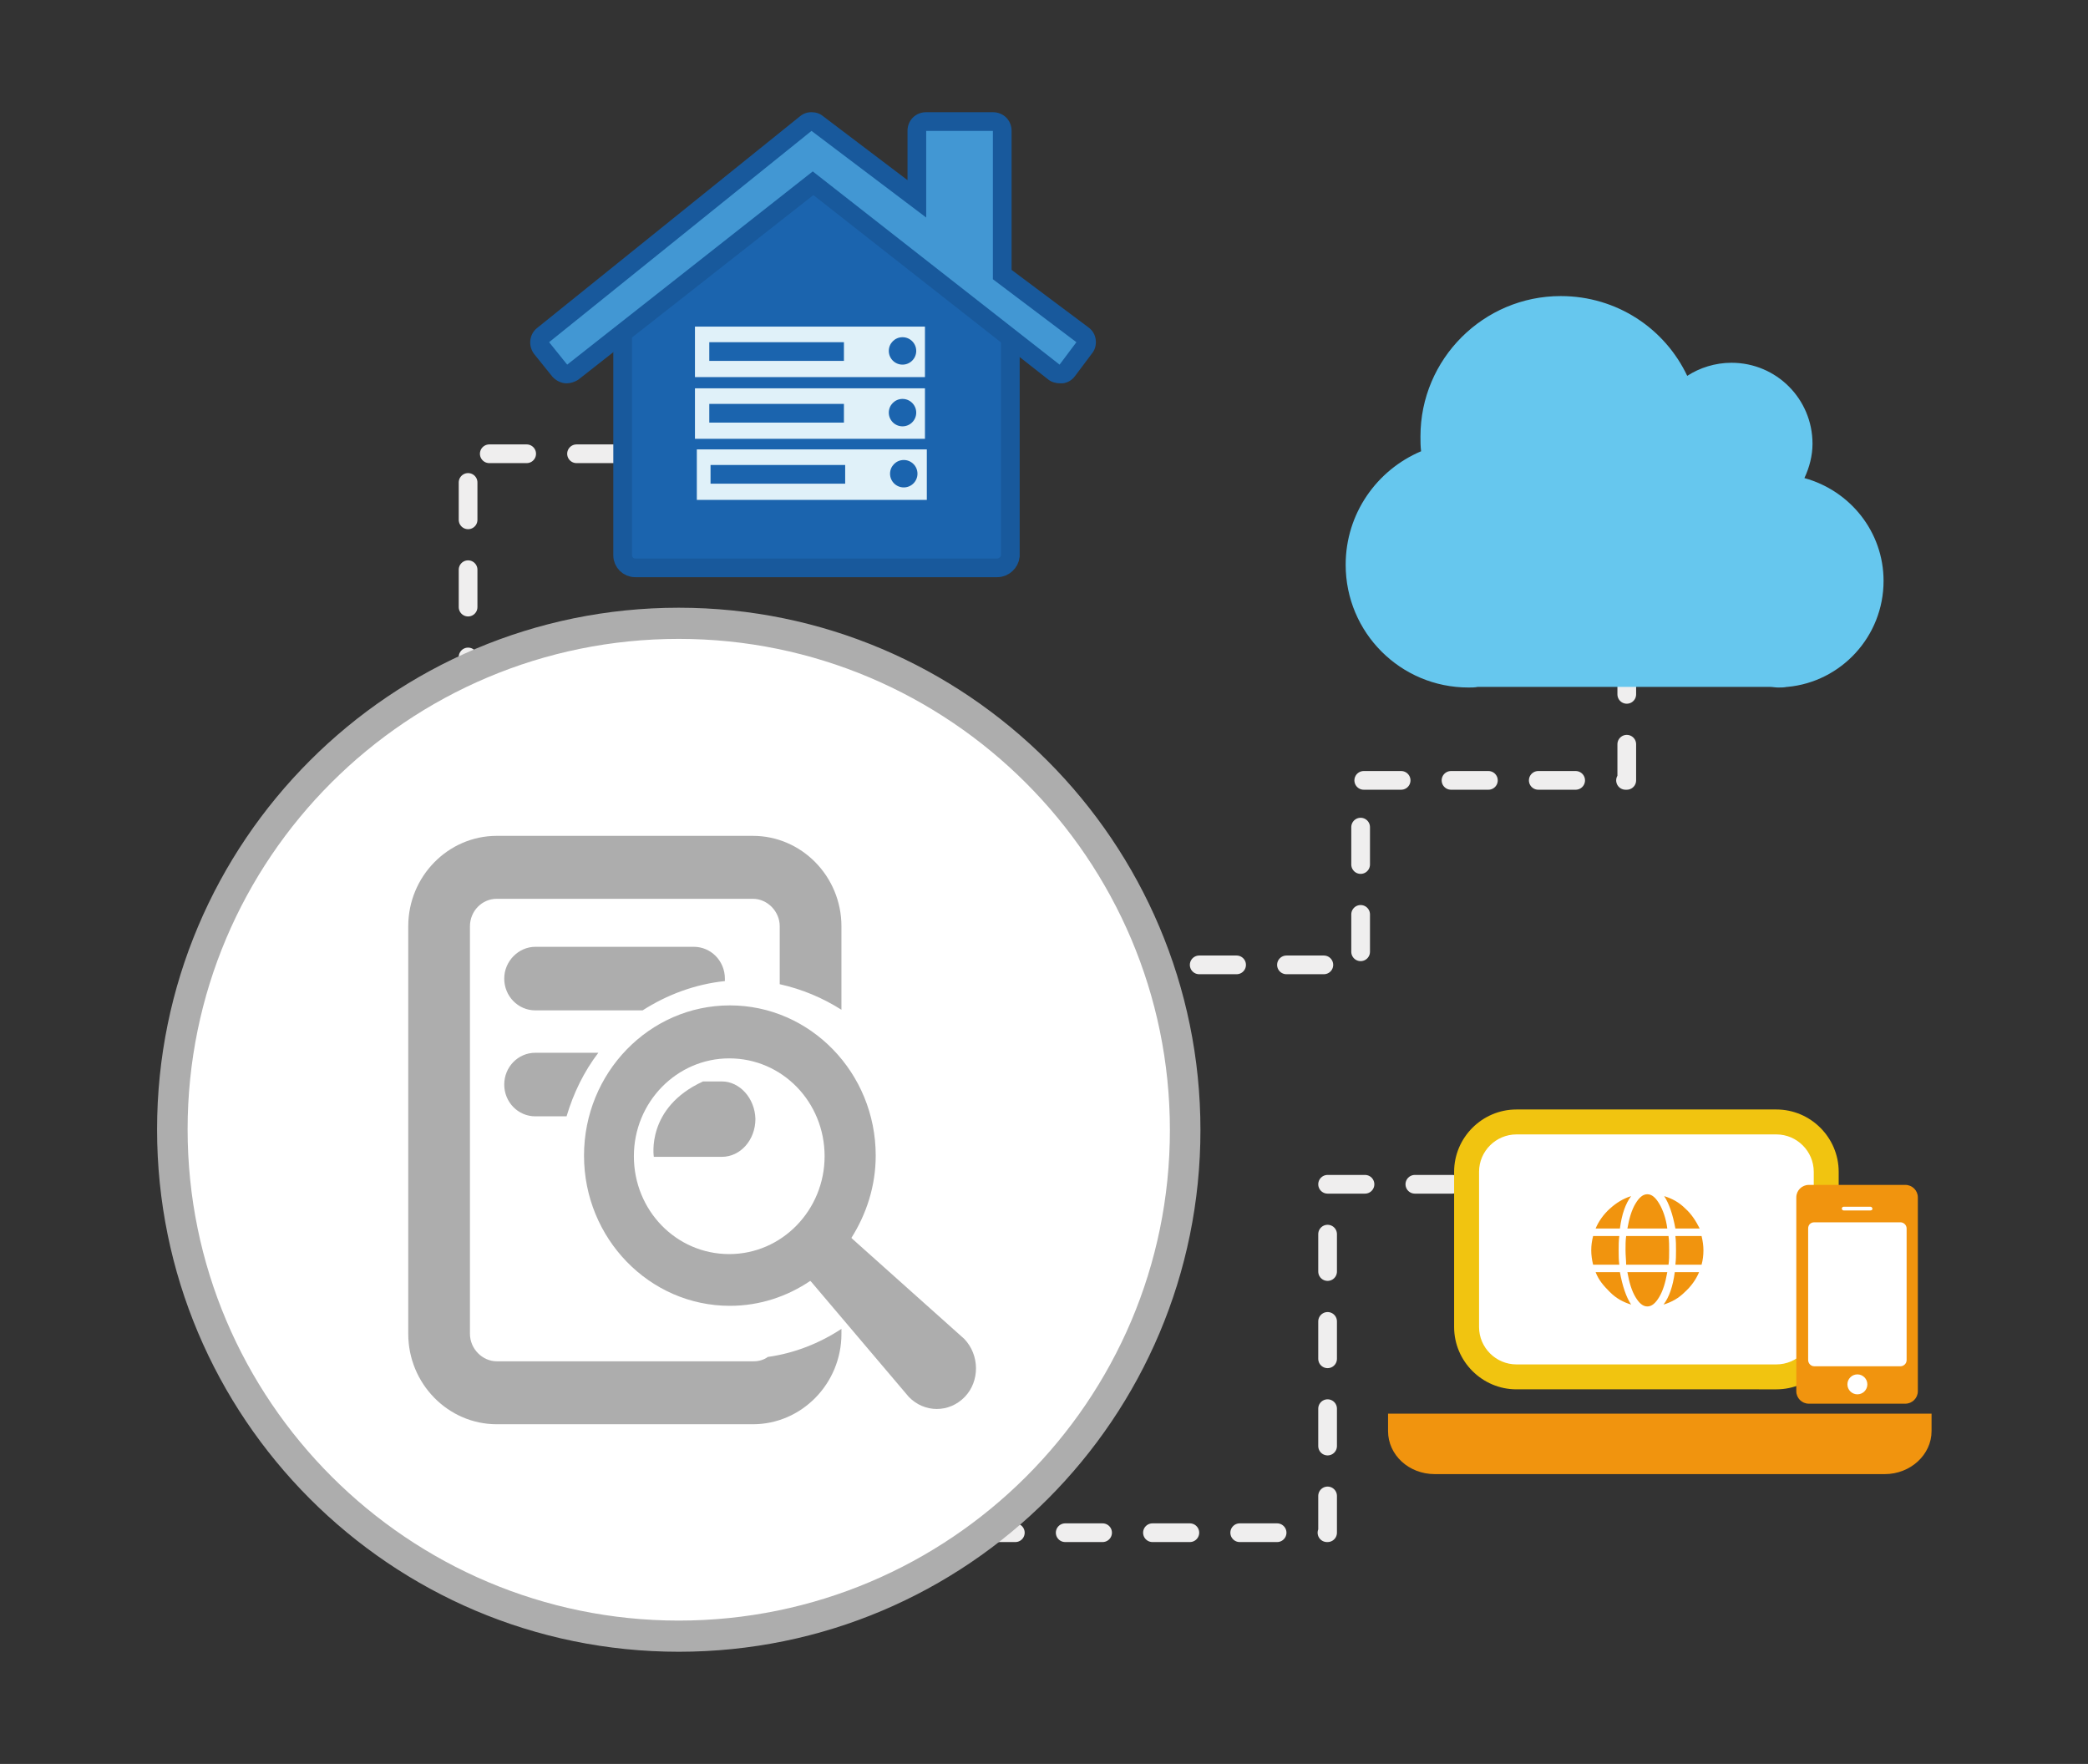 <?xml version="1.0" encoding="utf-8"?>
<!-- Generator: Adobe Illustrator 25.2.0, SVG Export Plug-In . SVG Version: 6.00 Build 0)  -->
<svg version="1.1" id="Layer_1" xmlns="http://www.w3.org/2000/svg" xmlns:xlink="http://www.w3.org/1999/xlink" x="0px" y="0px"
	 viewBox="0 0 335 283" style="enable-background:new 0 0 335 283;" xml:space="preserve">
<rect x="0" y="0" width="335" height="283" fill="#333333" stroke="none"/>
<style type="text/css">
	
		.st0{fill:none;stroke:#EFEEEE;stroke-width:3;stroke-linecap:round;stroke-linejoin:round;stroke-miterlimit:10;stroke-dasharray:6,8;}
	.st1{fill:#1B64AE;stroke:#18599C;stroke-width:3;stroke-miterlimit:10;}
	.st2{fill:#E0F1F9;}
	.st3{fill:#1B64AE;}
	.st4{fill:#4297D3;}
	.st5{fill:#18599C;}
	.st6{fill:#66C7EE;}
	.st7{fill:#FFFFFF;}
	.st8{fill:#F1C410;}
	.st9{fill:#F1940E;}
	.st10{fill:#ADADAD;}
</style>
<g>
	<g>
		<polyline class="st0" points="112.5,72.8 75.1,72.8 75.1,117.3 		"/>
		<polyline class="st0" points="261,105.4 261,125.2 218.3,125.2 218.3,154.8 188.7,154.8 		"/>
		<polyline class="st0" points="261,190 213,190 213,245.9 148.3,245.9 		"/>
		<path class="st1" d="M160,91.1h-58.1c-1.1,0-2-0.9-2-2V48.3c0-1.1,0.9-2,2-2L130,23.9l30.1,21.7c1.1,0,2,0.9,2,2v41.6
			C162,90.2,161.1,91.1,160,91.1z"/>
		<rect x="111.8" y="72.1" class="st2" width="36.9" height="8.1"/>
		<rect x="114" y="74.6" class="st3" width="21.6" height="3"/>
		<circle class="st3" cx="145" cy="76" r="2.2"/>
		<rect x="111.5" y="52.4" class="st2" width="36.9" height="8.1"/>
		<rect x="113.8" y="54.9" class="st3" width="21.6" height="3"/>
		<circle class="st3" cx="144.8" cy="56.3" r="2.2"/>
		<rect x="111.5" y="62.3" class="st2" width="36.9" height="8.1"/>
		<rect x="113.8" y="64.8" class="st3" width="21.6" height="3"/>
		<circle class="st3" cx="144.8" cy="66.2" r="2.2"/>
		<g>
			<path class="st4" d="M91,60c-0.4,0-0.9-0.2-1.2-0.6l-2.9-3.6c-0.5-0.6-0.4-1.6,0.2-2.1l42.1-33.9c0.3-0.2,0.6-0.3,0.9-0.3
				c0.3,0,0.6,0.1,0.9,0.3l16,12.1V21c0-0.8,0.7-1.5,1.5-1.5h10.7c0.8,0,1.5,0.7,1.5,1.5v23.1l12.8,9.7c0.3,0.2,0.5,0.6,0.6,1
				s0,0.8-0.3,1.1l-2.7,3.6c-0.2,0.3-0.6,0.5-1,0.6c-0.1,0-0.1,0-0.2,0c-0.3,0-0.7-0.1-0.9-0.3l-38.5-30.4L92,59.7
				C91.7,59.9,91.4,60,91,60z"/>
			<path class="st5" d="M159.3,21v23.8l13.4,10.1l-2.7,3.6l-39.6-31L91,58.5l-2.9-3.6L130.2,21l18.4,13.9V21H159.3 M130.2,18
				c-0.7,0-1.3,0.2-1.9,0.7L86.2,52.6c-1.3,1-1.5,2.9-0.5,4.2l2.9,3.6c0.6,0.7,1.5,1.1,2.3,1.1c0.6,0,1.3-0.2,1.9-0.6l37.7-29.6
				l37.7,29.6c0.5,0.4,1.2,0.6,1.9,0.6c0.1,0,0.3,0,0.4,0c0.8-0.1,1.5-0.5,2-1.2l2.7-3.6c0.5-0.6,0.7-1.4,0.6-2.2
				c-0.1-0.8-0.5-1.5-1.2-2l-12.3-9.2V21c0-1.7-1.3-3-3-3h-10.7c-1.7,0-3,1.3-3,3v7.9L132,18.6C131.5,18.2,130.9,18,130.2,18
				L130.2,18z"/>
		</g>
		<path class="st6" d="M302.2,93.2c0-7.9-5.4-14.5-12.7-16.5c0.8-1.7,1.3-3.6,1.3-5.5c0-7.2-5.8-13-13-13c-2.6,0-5.1,0.8-7.1,2.1
			c-3.6-7.6-11.3-12.8-20.3-12.8c-12.4,0-22.5,10.1-22.5,22.5c0,0.8,0,1.6,0.1,2.4c-7.1,3-12.1,10-12.1,18.2
			c0,10.9,8.8,19.7,19.7,19.7c0.5,0,1,0,1.5-0.1h46.8c0.5,0,0.9,0.1,1.4,0.1s0.9,0,1.4-0.1h0.1l0,0
			C295.4,109.4,302.2,102.1,302.2,93.2z"/>
		<g>
			<path class="st7" d="M243.4,220.9c-4.4,0-8-3.6-8-8V188c0-4.4,3.6-8,8-8h41.7c4.4,0,8,3.6,8,8v24.9c0,4.4-3.6,8-8,8H243.4z"/>
			<path class="st8" d="M285,182c3.3,0,6,2.7,6,6v24.9c0,3.3-2.7,6-6,6h-41.7c-3.3,0-6-2.7-6-6V188c0-3.3,2.7-6,6-6H285 M285,178
				h-41.7c-5.5,0-10,4.5-10,10v24.9c0,5.5,4.5,10,10,10H285c5.5,0,10-4.5,10-10V188C295,182.5,290.5,178,285,178L285,178z"/>
		</g>
		<path class="st9" d="M305.7,225.2h-15.5c-1.1,0-2-0.9-2-2v-31.1c0-1.1,0.9-2,2-2h15.5c1.1,0,2,0.9,2,2v31.1
			C307.7,224.3,306.8,225.2,305.7,225.2z"/>
		<path class="st7" d="M304.9,219.2h-13.8c-0.6,0-1-0.5-1-1v-21.1c0-0.6,0.4-1,1-1h13.8c0.5,0,1,0.4,1,1v21.1
			C305.9,218.8,305.4,219.2,304.9,219.2z"/>
		<path class="st7" d="M300.1,194.2h-4.3c-0.2,0-0.3-0.2-0.3-0.3l0,0c0-0.2,0.2-0.3,0.3-0.3h4.3c0.2,0,0.3,0.2,0.3,0.3l0,0
			C300.5,194,300.3,194.2,300.1,194.2z"/>
		<circle class="st7" cx="298" cy="222.1" r="1.6"/>
		<path class="st9" d="M309.9,226.8v2.8c0,3.8-3.4,6.9-7.5,6.9h-72.2c-4.2,0-7.5-3.1-7.5-6.9v-2.8"/>
		<path class="st9" d="M259.7,200.6c0,0.7,0,1.5,0.1,2.3h-4.2c-0.2-0.8-0.3-1.6-0.3-2.3c0-0.8,0.1-1.5,0.3-2.3h4.2
			C259.7,199.1,259.7,199.9,259.7,200.6z M261.7,191.9c-0.9,1.2-1.5,2.9-1.8,5.2H256c0.5-1.2,1.3-2.3,2.3-3.2
			S260.4,192.3,261.7,191.9z M256,204.1h3.9c0.4,2.2,1,4,1.8,5.2c-1.3-0.4-2.4-1-3.4-2S256.5,205.4,256,204.1z M260.8,200.6
			c0-0.8,0-1.6,0.1-2.3h6.8c0.1,0.8,0.1,1.6,0.1,2.3c0,0.8,0,1.6-0.1,2.3h-6.8C260.9,202.2,260.8,201.4,260.8,200.6z M267.5,197.1
			h-6.4c0.3-1.7,0.7-3,1.3-4c0.6-1,1.2-1.5,1.9-1.5s1.3,0.5,1.9,1.5S267.3,195.5,267.5,197.1z M261.1,204.1h6.4
			c-0.3,1.7-0.7,3-1.3,4c-0.6,1-1.2,1.5-1.9,1.5s-1.3-0.5-1.9-1.5C261.8,207.1,261.4,205.8,261.1,204.1z M272.7,197.1h-3.9
			c-0.4-2.2-1-4-1.8-5.2c1.3,0.4,2.4,1,3.4,2C271.4,194.8,272.1,195.9,272.7,197.1z M266.9,209.3c0.9-1.2,1.5-2.9,1.8-5.2h3.9
			c-0.5,1.2-1.3,2.3-2.3,3.2C269.3,208.3,268.2,208.9,266.9,209.3z M273,198.3c0.2,0.8,0.3,1.6,0.3,2.3c0,0.8-0.1,1.6-0.3,2.3h-4.2
			c0.1-0.8,0.1-1.6,0.1-2.3c0-0.8,0-1.5-0.1-2.3H273z"/>
	</g>
	<g>
		<circle class="st7" cx="108.9" cy="181.3" r="81.3"/>
		<path class="st10" d="M108.9,102.5c43.4,0,78.8,35.3,78.8,78.8S152.3,260,108.9,260s-78.8-35.3-78.8-78.8S65.4,102.5,108.9,102.5
			 M108.9,97.5c-46.2,0-83.7,37.5-83.7,83.7S62.6,265,108.9,265s83.7-37.5,83.7-83.7S155.1,97.5,108.9,97.5L108.9,97.5z"/>
	</g>
</g>
<g id="theme">
	<g>
		<path class="st10" d="M116.3,157.4c0-0.1,0-0.2,0-0.4c0-2.8-2.2-5.1-5-5.1H85.9c-2.7,0-5,2.3-5,5.1c0,2.8,2.2,5.1,5,5.1h17.2
			C107,159.6,111.5,157.9,116.3,157.4z M120.9,218.4H79.7c-2.3,0-4.3-2-4.3-4.4v-65.4c0-2.4,1.9-4.4,4.3-4.4h41.1
			c2.3,0,4.3,2,4.3,4.4v9.3c3.6,0.8,6.9,2.2,9.9,4.1v-13.4c0-8-6.4-14.5-14.2-14.5H79.7c-7.8,0-14.2,6.5-14.2,14.5v65.4
			c0,8,6.4,14.5,14.2,14.5h41.1c7.8,0,14.2-6.5,14.2-14.5v-0.8c-3.5,2.3-7.5,3.9-11.8,4.5C122.5,218.2,121.7,218.4,120.9,218.4z
			 M154.7,214.8l-17.9-16c-0.1-0.1-0.1-0.1-0.2-0.2c2.4-3.8,3.9-8.3,3.9-13.2c0-13.3-10.5-24.1-23.4-24.1s-23.4,10.8-23.4,24.1
			c0,13.3,10.5,24.1,23.4,24.1c4.8,0,9.2-1.5,12.9-4c0.1,0.1,0.1,0.1,0.2,0.2l15.6,18.4c2.5,2.6,6.5,2.6,9,0
			C157.2,221.6,157.2,217.4,154.7,214.8z M117,201.2c-8.5,0-15.3-7-15.3-15.7c0-8.7,6.9-15.7,15.3-15.7c8.5,0,15.3,7,15.3,15.7
			C132.3,194.1,125.5,201.2,117,201.2z M80.9,174c0,2.8,2.2,5.1,5,5.1h5c1.1-3.7,2.8-7.2,5.1-10.2H85.9
			C83.1,168.9,80.9,171.2,80.9,174z M115.8,173.5h-3c-9.2,4.2-7.9,12.1-7.9,12.1h10.9c3,0,5.4-2.7,5.4-6.1
			C121.1,176.2,118.7,173.5,115.8,173.5z"/>
	</g>
</g>
</svg>
